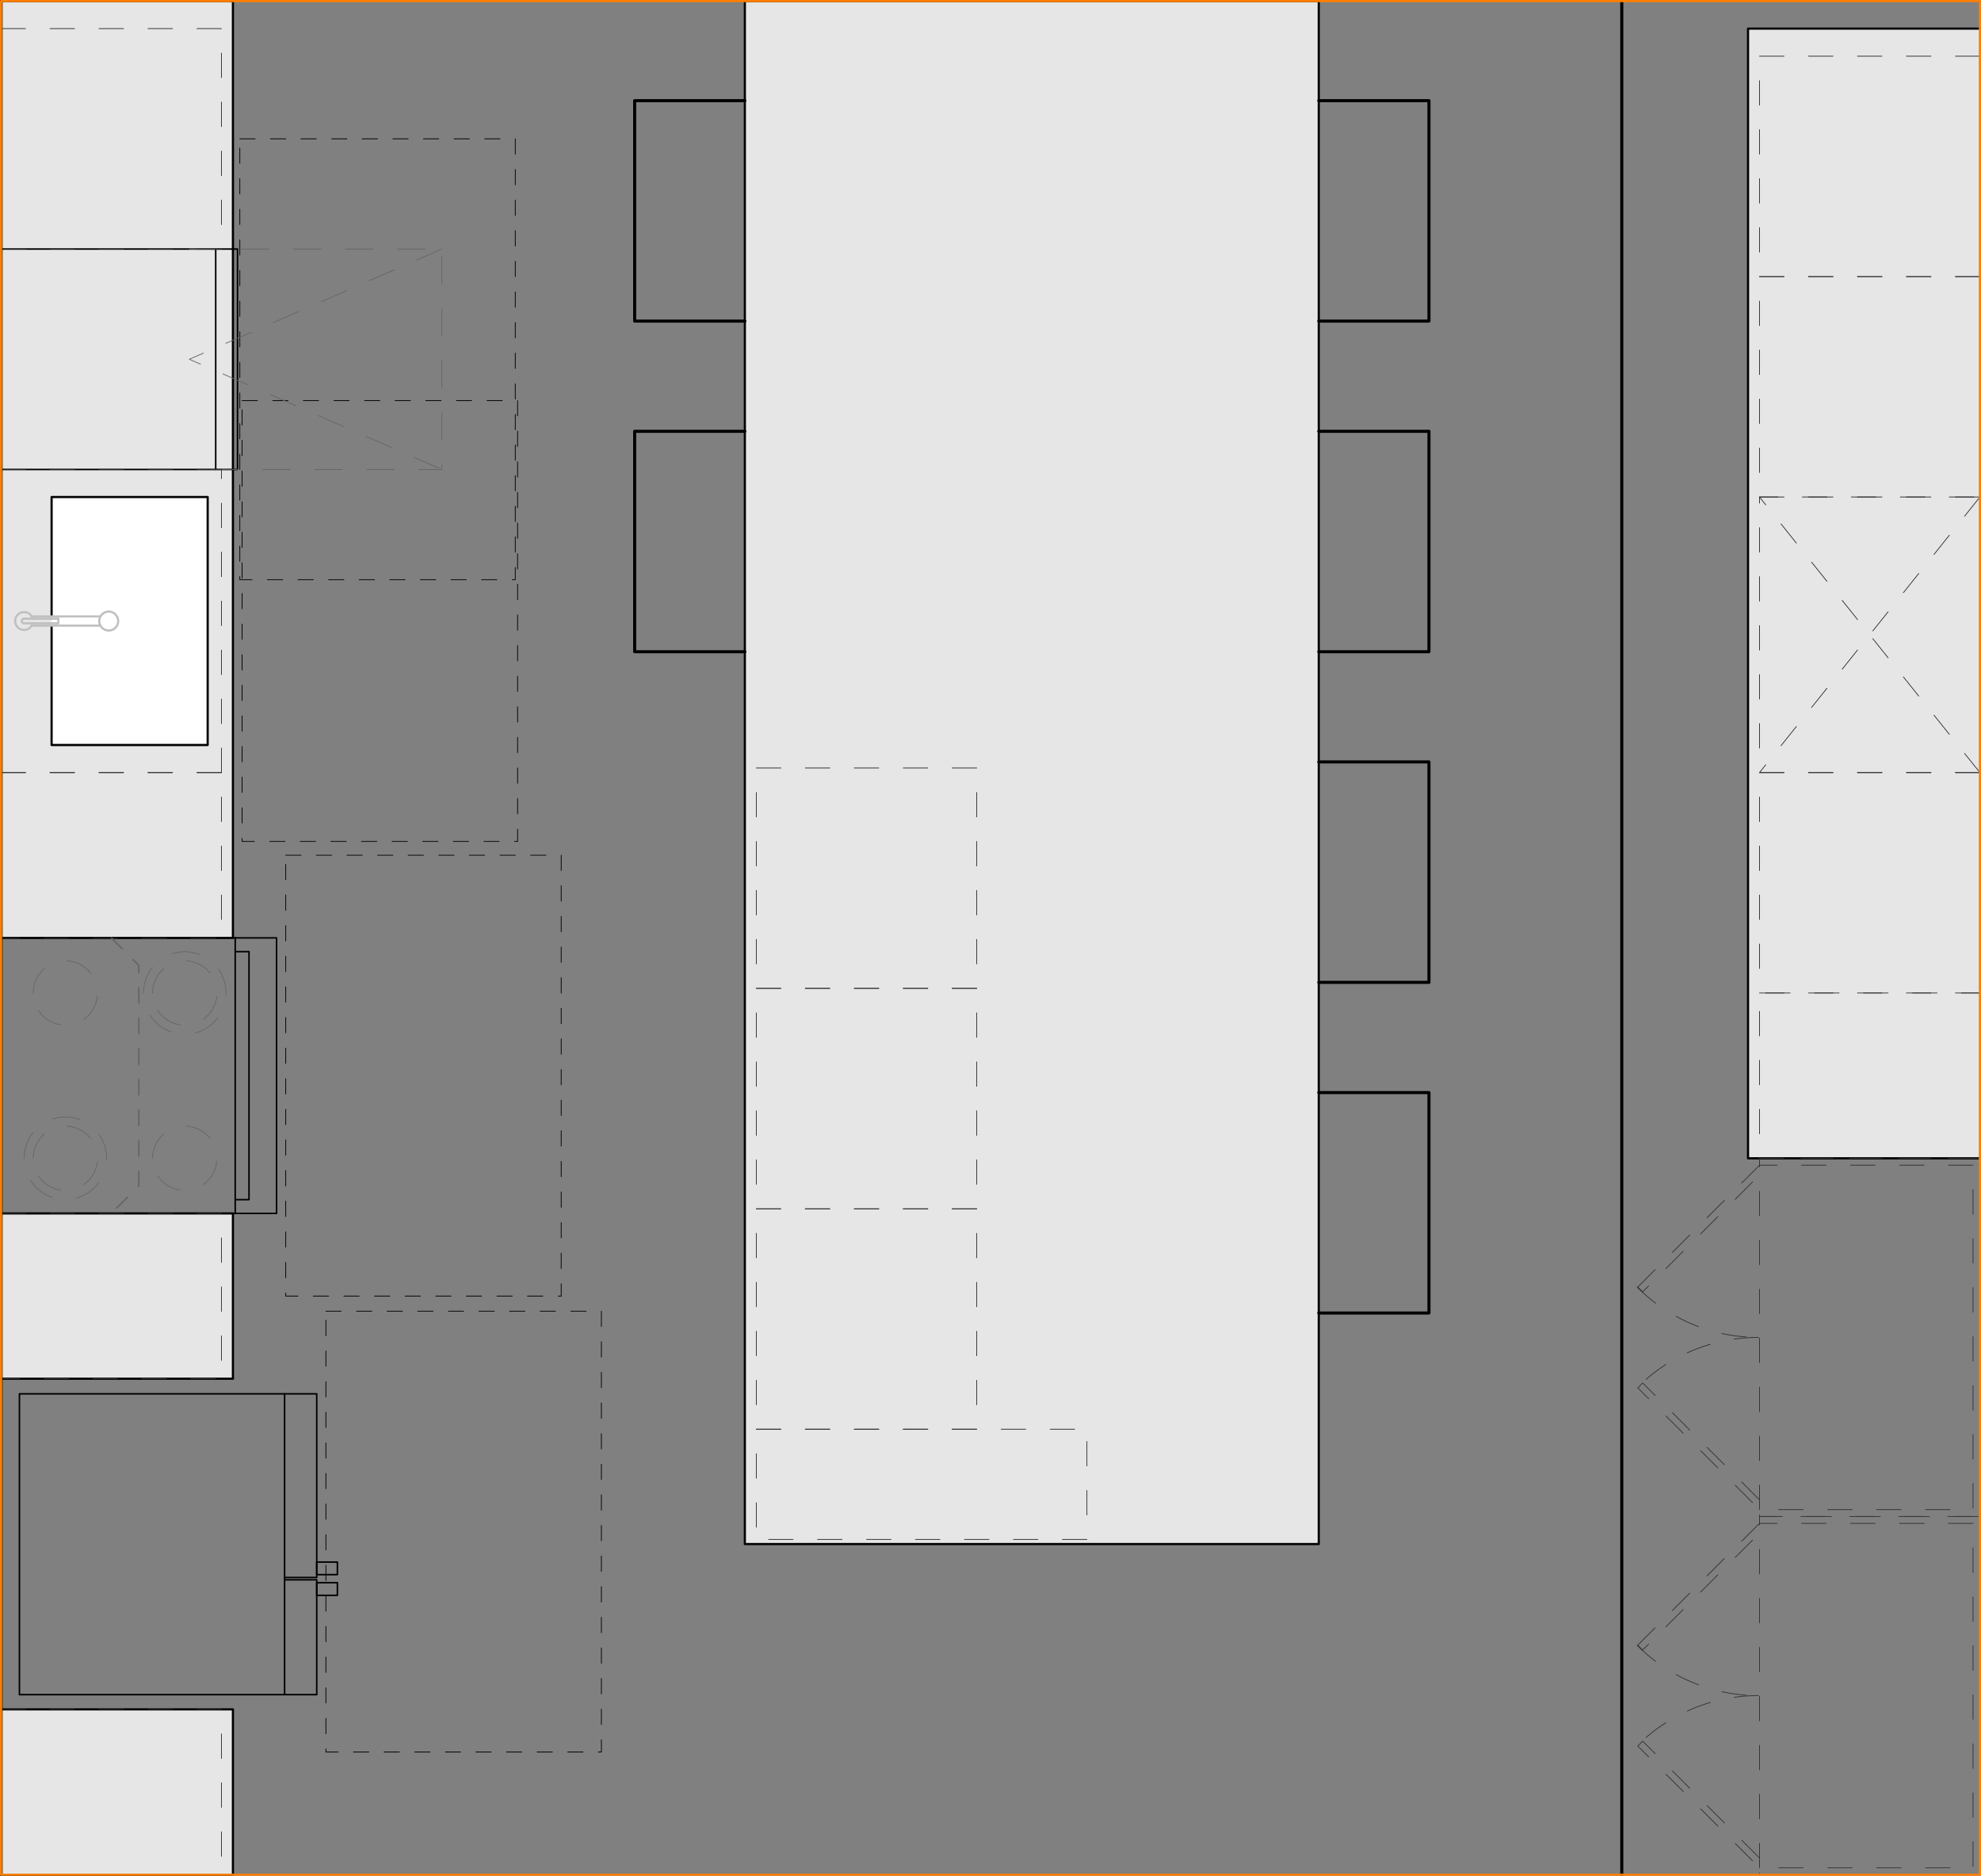 <svg xmlns="http://www.w3.org/2000/svg" viewBox="0 0 647.21 612.71"><rect x="0" y="0" width="647.21" height="612.71" fill="#808080" stroke="none"/><defs><style>.cls-1{fill:#e6e6e6;}.cls-1,.cls-2,.cls-3,.cls-4,.cls-9{stroke:#000;}.cls-1,.cls-10,.cls-2,.cls-3,.cls-4,.cls-5,.cls-6,.cls-7,.cls-8,.cls-9{stroke-linecap:round;stroke-linejoin:round;}.cls-1,.cls-10,.cls-2,.cls-7{stroke-width:0.71px;}.cls-2{fill:#fff;}.cls-10,.cls-3,.cls-4,.cls-5,.cls-6,.cls-7,.cls-8,.cls-9{fill:none;}.cls-3,.cls-5{stroke-width:0.5px;}.cls-4,.cls-6,.cls-8{stroke-width:0.25px;}.cls-4,.cls-5{stroke-dasharray:5 5;}.cls-5,.cls-6{stroke:#666;}.cls-6{stroke-dasharray:9 8;}.cls-7{stroke:silver;}.cls-8{stroke:#333;stroke-dasharray:8 8;}.cls-10{stroke:#ff7f00;}</style></defs><g id="A-Counter"><g id="LWPOLYLINE"><polyline class="cls-1" points="0.35 306.35 76.1 306.35 76.1 0.35 0.35 0.35"/></g><g id="LWPOLYLINE-2" data-name="LWPOLYLINE"><polyline class="cls-1" points="646.85 378.35 571.1 378.35 571.1 9.35 646.85 9.35"/></g><g id="LWPOLYLINE-3" data-name="LWPOLYLINE"><polyline class="cls-1" points="0.35 612.35 76.1 612.35 76.1 558.35 0.35 558.35"/></g><g id="LWPOLYLINE-4" data-name="LWPOLYLINE"><polyline class="cls-1" points="0.35 450.35 76.1 450.35 76.1 396.35 0.35 396.35"/></g><g id="LWPOLYLINE-5" data-name="LWPOLYLINE"><rect class="cls-1" x="243.35" y="0.35" width="187.5" height="504"/></g></g><g id="Layer_13" data-name="Layer 13"><g id="LWPOLYLINE-6" data-name="LWPOLYLINE"><polyline class="cls-2" points="16.86 204.35 16.86 243.35 67.85 243.35 67.85 162.35 16.86 162.35 16.86 201.35"/></g></g><g id="A-Appliances"><g id="LWPOLYLINE-7" data-name="LWPOLYLINE"><polyline class="cls-3" points="92.98 516.03 103.48 516.03 103.48 553.53 6.35 553.53 6.35 455.29 103.48 455.29 103.48 515.28 92.98 515.28"/></g><g id="LINE"><line class="cls-3" x1="92.98" y1="455.28" x2="92.98" y2="553.53"/></g><g id="LWPOLYLINE-8" data-name="LWPOLYLINE"><rect class="cls-3" x="103.48" y="510.23" width="6.75" height="4.12"/></g><g id="LWPOLYLINE-9" data-name="LWPOLYLINE"><rect class="cls-3" x="103.48" y="516.97" width="6.75" height="4.13"/></g><g id="LINE-2" data-name="LINE"><line class="cls-3" x1="76.85" y1="396.35" x2="76.85" y2="306.35"/></g><g id="LINE-3" data-name="LINE"><line class="cls-3" x1="76.85" y1="306.35" x2="0.35" y2="306.35"/></g><g id="LINE-4" data-name="LINE"><line class="cls-3" x1="76.85" y1="396.35" x2="0.35" y2="396.35"/></g><g id="LINE-5" data-name="LINE"><line class="cls-3" x1="0.35" y1="306.35" x2="0.35" y2="396.35"/></g><g id="LWPOLYLINE-10" data-name="LWPOLYLINE"><polyline class="cls-3" points="76.85 306.35 90.35 306.35 90.35 396.35 76.85 396.35"/></g><g id="LWPOLYLINE-11" data-name="LWPOLYLINE"><polyline class="cls-3" points="76.85 310.85 81.35 310.85 81.35 391.85 76.85 391.85"/></g><g id="LWPOLYLINE-12" data-name="LWPOLYLINE"><rect class="cls-3" x="0.35" y="81.35" width="70.12" height="72"/></g><g id="LWPOLYLINE-13" data-name="LWPOLYLINE"><polyline class="cls-3" points="70.48 153.35 77.6 153.35 77.6 81.35 70.48 81.35"/></g></g><g id="FAIR_HOUSING" data-name="FAIR HOUSING"><g id="LWPOLYLINE-14" data-name="LWPOLYLINE"><rect class="cls-4" x="106.48" y="428.28" width="90" height="144"/></g><g id="LWPOLYLINE-15" data-name="LWPOLYLINE"><rect class="cls-4" x="93.35" y="279.35" width="90" height="144"/></g><g id="LWPOLYLINE-16" data-name="LWPOLYLINE"><rect class="cls-4" x="79.1" y="130.85" width="90" height="144"/></g><g id="LWPOLYLINE-17" data-name="LWPOLYLINE"><rect class="cls-4" x="78.35" y="45.35" width="90" height="144"/></g></g><g id="A-Cabinetry-Upper"><g id="LWPOLYLINE-18" data-name="LWPOLYLINE"><polyline class="cls-5" points="36.35 306.35 45.35 315.35 45.35 387.35 36.35 396.35"/></g></g><g id="A-Appliances_Detail" data-name="A-Appliances Detail"><g id="CIRCLE"><path class="cls-6" d="M10.86,378.35a10.5,10.5,0,1,1,10.49,10.5,10.49,10.49,0,0,1-10.49-10.5Z"/></g><g id="CIRCLE-2" data-name="CIRCLE"><path class="cls-6" d="M7.88,378.35a13.48,13.48,0,1,1,13.47,13.48A13.47,13.47,0,0,1,7.88,378.35Z"/></g><g id="CIRCLE-3" data-name="CIRCLE"><path class="cls-6" d="M10.86,324.35a10.5,10.5,0,1,1,10.49,10.5,10.49,10.49,0,0,1-10.49-10.5Z"/></g><g id="CIRCLE-4" data-name="CIRCLE"><path class="cls-6" d="M49.86,378.35a10.5,10.5,0,1,1,10.5,10.5,10.5,10.5,0,0,1-10.5-10.5Z"/></g><g id="CIRCLE-5" data-name="CIRCLE"><path class="cls-6" d="M49.86,324.35a10.5,10.5,0,1,1,10.5,10.5,10.5,10.5,0,0,1-10.5-10.5Z"/></g><g id="CIRCLE-6" data-name="CIRCLE"><path class="cls-6" d="M46.88,324.35a13.48,13.48,0,1,1,13.48,13.48,13.48,13.48,0,0,1-13.48-13.48Z"/></g><g id="LWPOLYLINE-19" data-name="LWPOLYLINE"><polyline class="cls-6" points="61.85 81.35 144.35 81.35 144.35 153.35 61.85 153.35"/></g><g id="LWPOLYLINE-20" data-name="LWPOLYLINE"><polyline class="cls-6" points="144.35 81.35 61.85 117.35 144.35 153.35"/></g></g><g id="P-PLUMBING_FIXTURES" data-name="P-PLUMBING FIXTURES"><g id="CIRCLE-7" data-name="CIRCLE"><path class="cls-7" d="M32.43,202.85a3.09,3.09,0,1,1,3.09,3.1,3.09,3.09,0,0,1-3.09-3.1Z"/></g><g id="LINE-6" data-name="LINE"><line class="cls-7" x1="32.81" y1="204.35" x2="10.35" y2="204.35"/></g><g id="LINE-7" data-name="LINE"><line class="cls-7" x1="10.35" y1="201.35" x2="32.81" y2="201.35"/></g><g id="LINE-8" data-name="LINE"><line class="cls-7" x1="19.03" y1="203.6" x2="7.86" y2="203.6"/></g><g id="LINE-9" data-name="LINE"><line class="cls-7" x1="19.03" y1="203.6" x2="19.03" y2="202.1"/></g><g id="LINE-10" data-name="LINE"><line class="cls-7" x1="19.03" y1="202.1" x2="7.86" y2="202.1"/></g><g id="ARC"><path class="cls-7" d="M10.67,202.1a2.91,2.91,0,1,0,0,1.5"/></g><g id="ARC-2" data-name="ARC"><path class="cls-7" d="M7.86,202.1a.75.75,0,0,0,0,1.5"/></g></g><g id="A-Cabinetry"><g id="LWPOLYLINE-21" data-name="LWPOLYLINE"><polyline class="cls-8" points="646.85 252.35 574.85 252.35 574.85 162.35 646.85 162.35"/></g><g id="LWPOLYLINE-22" data-name="LWPOLYLINE"><line class="cls-8" x1="646.85" y1="162.35" x2="574.85" y2="252.35"/></g><g id="LWPOLYLINE-23" data-name="LWPOLYLINE"><line class="cls-8" x1="646.85" y1="252.35" x2="574.85" y2="162.35"/></g><g id="LINE-11" data-name="LINE"><line class="cls-8" x1="574.85" y1="610.1" x2="574.85" y2="497.6"/></g><g id="LWPOLYLINE-24" data-name="LWPOLYLINE"><polygon class="cls-8" points="574.85 495.35 574.85 497.6 644.6 497.6 644.6 610.1 574.85 610.1 574.85 612.35 646.85 612.35 646.85 495.35 574.85 495.35"/></g><g id="LWPOLYLINE-25" data-name="LWPOLYLINE"><rect class="cls-8" x="527.64" y="517.16" width="56.25" height="2.25" transform="translate(-203.71 544.79) rotate(-45)"/></g><g id="LWPOLYLINE-26" data-name="LWPOLYLINE"><rect class="cls-8" x="554.64" y="561.3" width="2.25" height="56.25" transform="translate(-254 565.62) rotate(-45)"/></g><g id="ARC-3" data-name="ARC"><path class="cls-8" d="M534.87,537.43a56,56,0,0,0,39.64,16.42"/></g><g id="ARC-4" data-name="ARC"><path class="cls-8" d="M574.51,553.85a56.06,56.06,0,0,0-39.64,16.42"/></g><g id="LWPOLYLINE-27" data-name="LWPOLYLINE"><polyline class="cls-8" points="646.85 378.35 574.85 378.35 574.85 324.35 646.85 324.35"/></g><g id="LWPOLYLINE-28" data-name="LWPOLYLINE"><polyline class="cls-8" points="646.85 162.35 574.85 162.35 574.85 90.35 646.85 90.35"/></g><g id="LWPOLYLINE-29" data-name="LWPOLYLINE"><polyline class="cls-8" points="646.85 324.35 574.85 324.35 574.85 252.35 646.85 252.35"/></g><g id="LINE-12" data-name="LINE"><line class="cls-8" x1="574.85" y1="493.1" x2="574.85" y2="380.6"/></g><g id="LWPOLYLINE-30" data-name="LWPOLYLINE"><polygon class="cls-8" points="574.85 378.35 574.85 380.6 644.6 380.6 644.6 493.1 574.85 493.1 574.85 495.35 646.85 495.35 646.85 378.35 574.85 378.35"/></g><g id="LWPOLYLINE-31" data-name="LWPOLYLINE"><rect class="cls-8" x="527.64" y="400.16" width="56.25" height="2.25" transform="translate(-120.97 510.52) rotate(-45)"/></g><g id="LWPOLYLINE-32" data-name="LWPOLYLINE"><rect class="cls-8" x="554.64" y="444.3" width="2.25" height="56.25" transform="translate(-171.27 531.35) rotate(-45)"/></g><g id="ARC-5" data-name="ARC"><path class="cls-8" d="M534.87,420.43a56,56,0,0,0,39.64,16.42"/></g><g id="ARC-6" data-name="ARC"><path class="cls-8" d="M574.51,436.85a56.06,56.06,0,0,0-39.64,16.42"/></g><g id="LWPOLYLINE-33" data-name="LWPOLYLINE"><polyline class="cls-8" points="646.85 90.35 574.85 90.35 574.85 18.35 646.85 18.35"/></g><g id="LINE-13" data-name="LINE"><line class="cls-8" x1="0.35" y1="252.35" x2="72.35" y2="252.35"/></g><g id="LINE-14" data-name="LINE"><line class="cls-8" x1="0.35" y1="153.35" x2="72.35" y2="153.35"/></g><g id="LWPOLYLINE-34" data-name="LWPOLYLINE"><line class="cls-8" x1="72.35" y1="252.35" x2="72.35" y2="153.35"/></g><g id="LWPOLYLINE-35" data-name="LWPOLYLINE"><polyline class="cls-8" points="0.35 558.35 72.35 558.35 72.35 612.35 0.35 612.35"/></g><g id="LWPOLYLINE-36" data-name="LWPOLYLINE"><polyline class="cls-8" points="0.35 396.35 72.35 396.35 72.35 450.35 0.35 450.35"/></g><g id="LWPOLYLINE-37" data-name="LWPOLYLINE"><polyline class="cls-8" points="0.35 252.35 72.35 252.35 72.35 306.35 0.35 306.35"/></g><g id="LWPOLYLINE-38" data-name="LWPOLYLINE"><polyline class="cls-8" points="0.35 9.35 72.35 9.35 72.35 81.35 0.35 81.35"/></g><g id="LWPOLYLINE-39" data-name="LWPOLYLINE"><rect class="cls-8" x="247.1" y="466.85" width="108" height="36"/></g><g id="LWPOLYLINE-40" data-name="LWPOLYLINE"><rect class="cls-8" x="247.1" y="394.85" width="72" height="72"/></g><g id="LWPOLYLINE-41" data-name="LWPOLYLINE"><rect class="cls-8" x="247.1" y="322.85" width="72" height="72"/></g><g id="LWPOLYLINE-42" data-name="LWPOLYLINE"><rect class="cls-8" x="247.1" y="250.85" width="72" height="72"/></g></g><g id="A-Walls"><g id="LWPOLYLINE-43" data-name="LWPOLYLINE"><line class="cls-9" x1="529.85" y1="612.35" x2="529.85" y2="0.35"/></g><g id="LWPOLYLINE-44" data-name="LWPOLYLINE"><line class="cls-9" x1="0.35" y1="612.35" x2="0.35" y2="0.35"/></g><g id="LWPOLYLINE-45" data-name="LWPOLYLINE"><polyline class="cls-9" points="430.85 212.88 466.85 212.88 466.85 140.88 430.85 140.88"/></g><g id="LWPOLYLINE-46" data-name="LWPOLYLINE"><polyline class="cls-9" points="430.85 104.88 466.85 104.88 466.85 32.88 430.85 32.88"/></g><g id="LWPOLYLINE-47" data-name="LWPOLYLINE"><polyline class="cls-9" points="430.85 320.88 466.85 320.88 466.85 248.88 430.85 248.88"/></g><g id="LWPOLYLINE-48" data-name="LWPOLYLINE"><polyline class="cls-9" points="430.85 428.88 466.85 428.88 466.85 356.88 430.85 356.88"/></g><g id="LWPOLYLINE-49" data-name="LWPOLYLINE"><polyline class="cls-9" points="243.35 212.88 207.35 212.88 207.35 140.88 243.35 140.88"/></g><g id="LWPOLYLINE-50" data-name="LWPOLYLINE"><polyline class="cls-9" points="243.35 104.88 207.35 104.88 207.35 32.88 243.35 32.88"/></g></g><g id="A-Align"><g id="LWPOLYLINE-51" data-name="LWPOLYLINE"><polygon class="cls-10" points="198.35 612.35 529.85 612.35 646.85 612.35 646.85 0.35 529.85 0.35 198.35 0.35 0.35 0.35 0.35 612.35 198.35 612.35"/></g></g></svg>